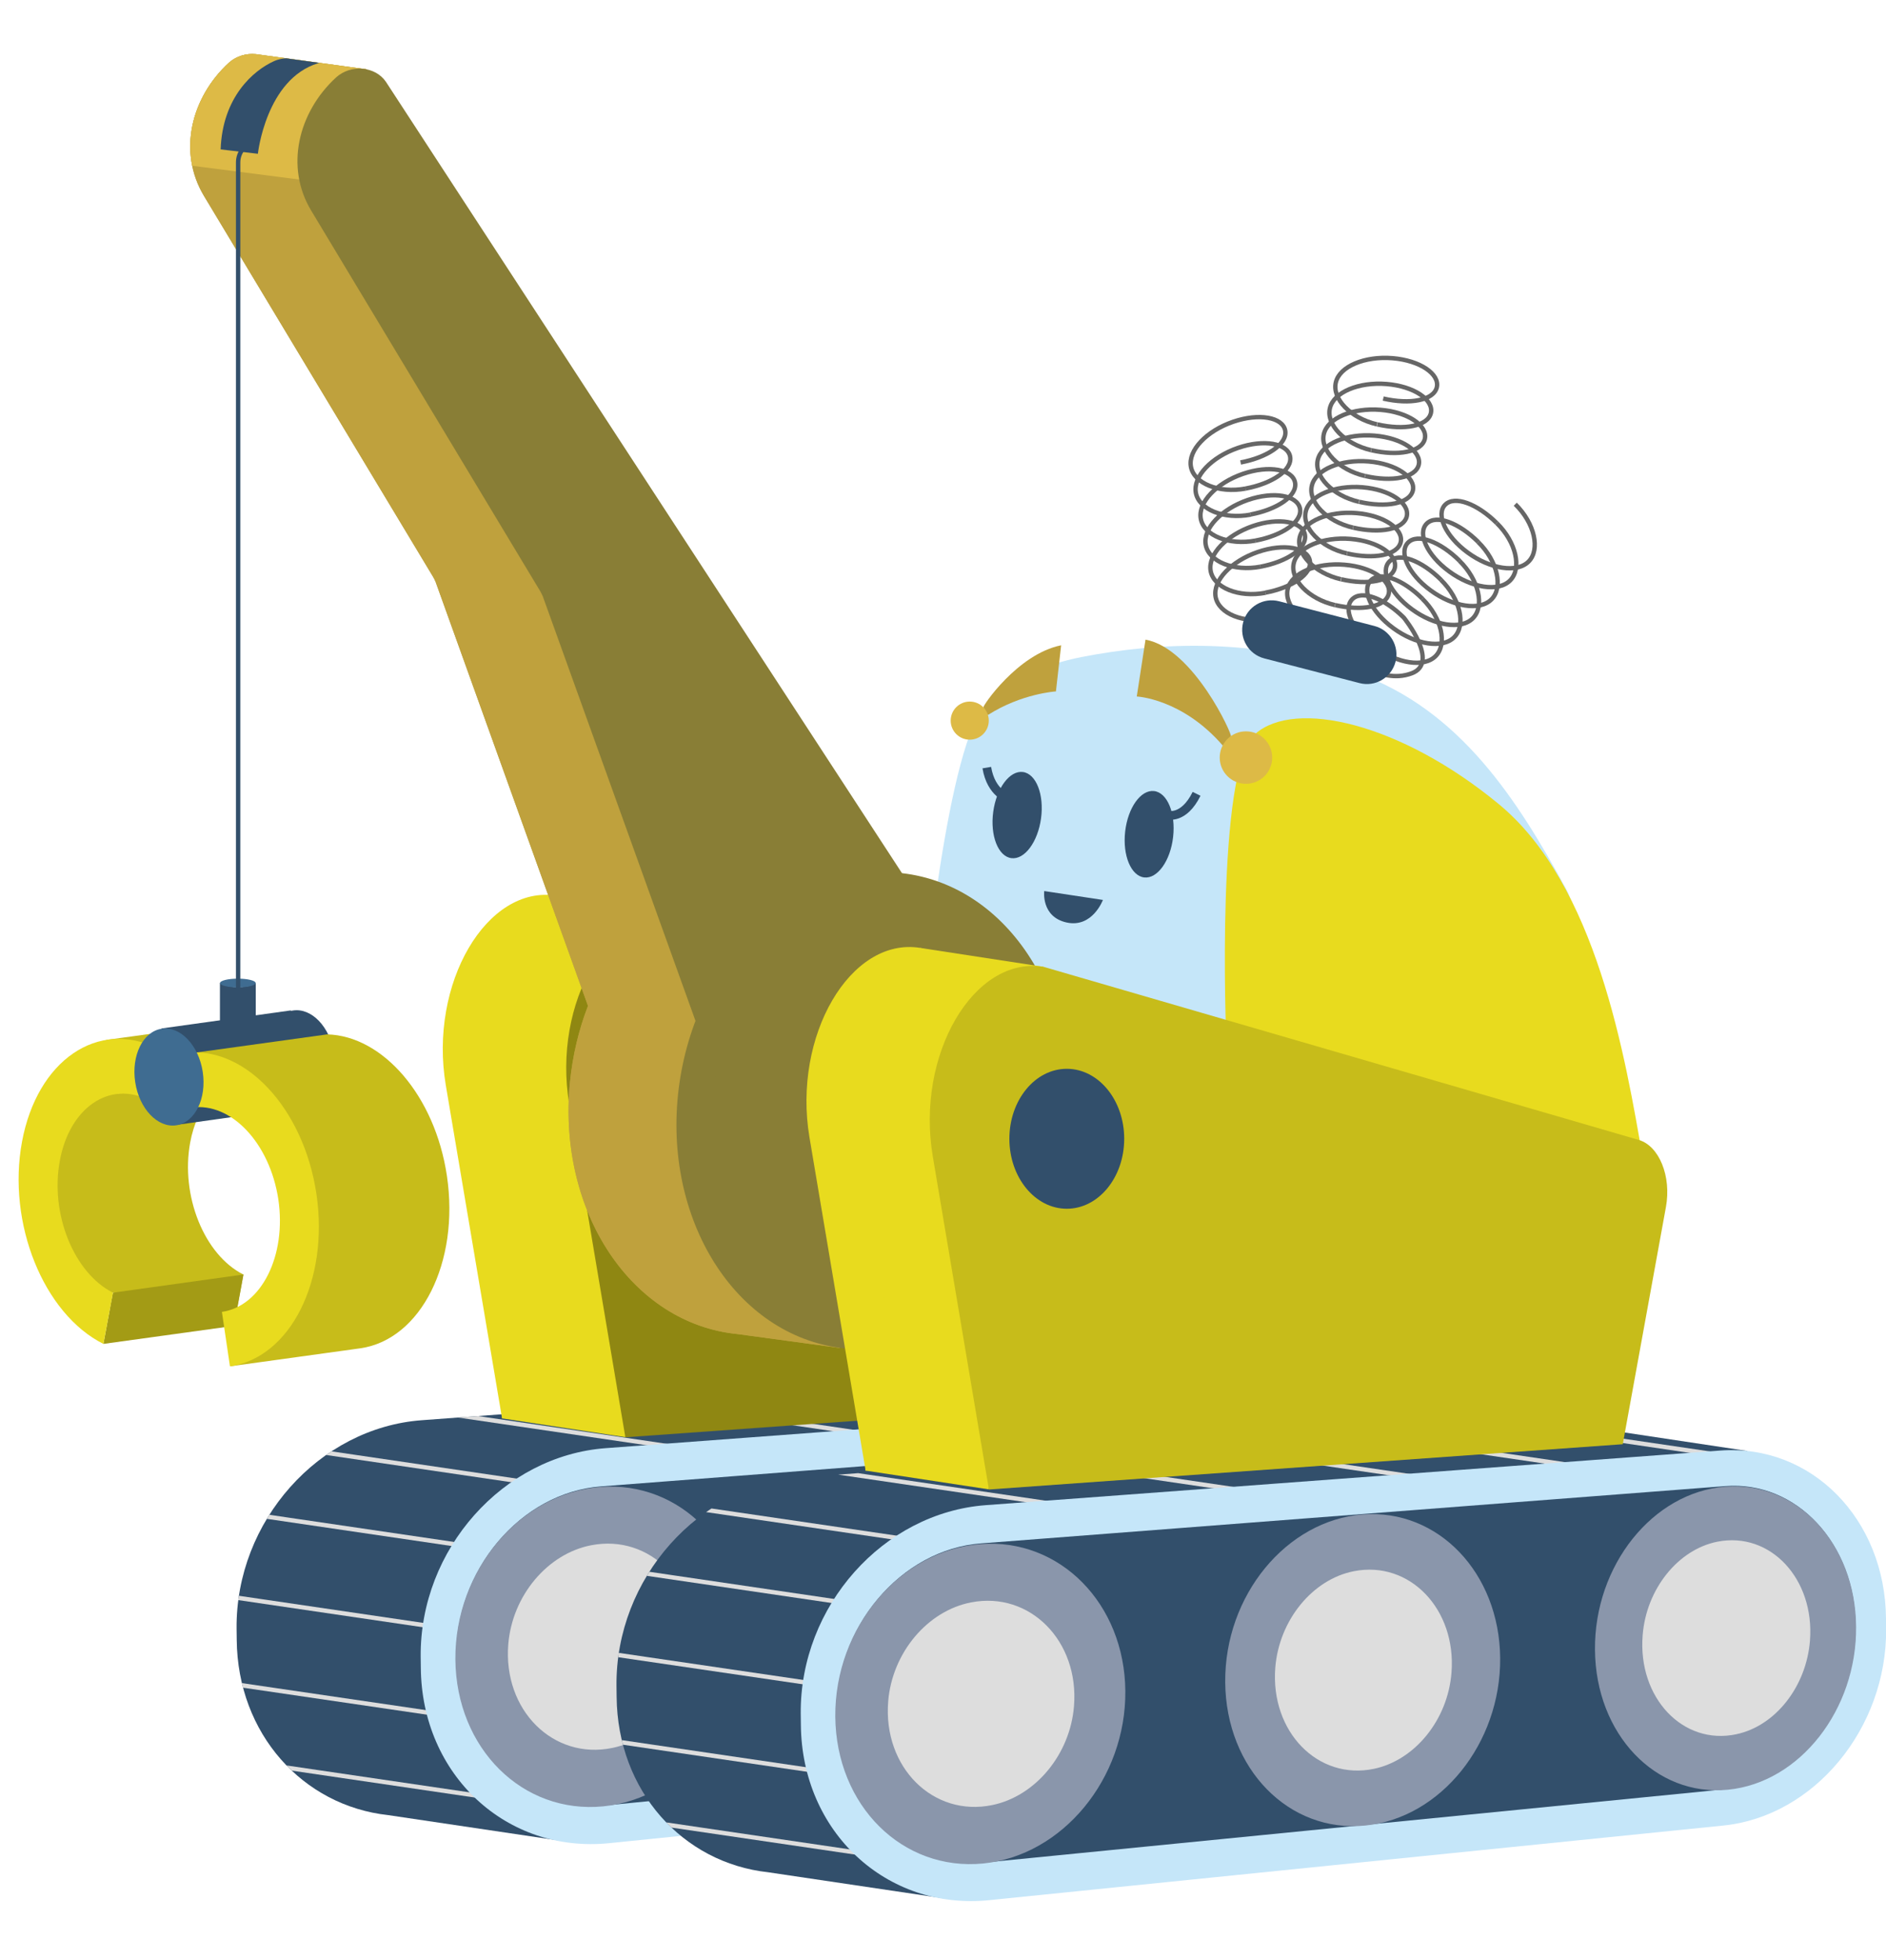 <?xml version="1.0" encoding="utf-8"?>
<!-- Generator: Adobe Illustrator 24.2.1, SVG Export Plug-In . SVG Version: 6.00 Build 0)  -->
<svg version="1.1" xmlns="http://www.w3.org/2000/svg" xmlns:xlink="http://www.w3.org/1999/xlink" x="0px" y="0px"
	 viewBox="0 0 1336.9 1389.3" style="enable-background:new 0 0 1336.9 1389.3;" xml:space="preserve">
<style type="text/css">
	.st0{fill:#C5E6F9;}
	.st1{fill:#E8DB1E;}
	.st2{fill:#324F6B;}
	.st3{clip-path:url(#SVGID_1_);}
	.st4{fill:none;stroke:#DDDDDD;stroke-width:3.098;stroke-miterlimit:10;}
	.st5{fill:#8A96AB;}
	.st6{fill:#DDDDDD;}
	.st7{clip-path:url(#SVGID_2_);}
	.st8{fill:#8F8712;}
	.st9{clip-path:url(#SVGID_3_);fill:#BFA13D;}
	.st10{clip-path:url(#SVGID_3_);fill:#DDBA46;}
	.st11{clip-path:url(#SVGID_3_);fill:#324F6B;}
	.st12{fill:#897E36;}
	.st13{fill:#C7BC1A;}
	.st14{fill:#3F6C91;}
	.st15{fill:none;stroke:#324F6B;stroke-width:3.098;stroke-miterlimit:10;}
	.st16{fill:#A39B15;}
	.st17{fill:none;stroke:#666666;stroke-width:3.098;stroke-miterlimit:10;}
	.st18{fill:none;stroke:#324F6B;stroke-width:6.196;stroke-miterlimit:10;}
	.st19{fill:#BFA13D;}
	.st20{fill:#DDBA46;}
</style>
<g id="Sergeant">
</g>
<g id="Elton">
</g>
<g id="Fred">
</g>
<g id="Bubbles">
</g>
<g id="Dolores">
</g>
<g id="Dolly">
</g>
<g id="Cosmo">
</g>
<g id="Belle">
</g>
<g id="Rivet">
</g>
<g id="Spring">
	<g>
		<g>
			<path class="st0" d="M654.4,709.3c0,0,17.2-186,45.5-210.9c28.3-24.9,105.1-14.6,174.6,42.6S964.3,719.8,977,793.8L654.4,709.3z"
				/>
			<path class="st0" d="M692.4,509.4c0,0,16.3-32.4,74.4-43.7c54.4-10.6,123.8-13.9,195,11.3c73.4,26,114.1,90.5,148.4,153.2
				c15.1,27.7,25.4,142.5,25.4,142.5L709.9,594.5C709.9,594.5,682.1,544.3,692.4,509.4z"/>
			<path class="st1" d="M869.2,735c0,0-7.7-189.9,20.6-214.8s103-7.6,172.4,49.6c69.5,57.1,89.8,178.9,102.6,252.9L869.2,735z"/>
			
				<ellipse transform="matrix(0.113 -0.994 0.994 0.113 134.618 1333.816)" class="st2" cx="814.2" cy="591.5" rx="30.8" ry="17.1"/>
			<ellipse transform="matrix(0.134 -0.991 0.991 0.134 51.887 1214.85)" class="st2" cx="721" cy="577.7" rx="30.8" ry="17.1"/>
			<path class="st2" d="M740.2,631.6l41.6,6.3c0,0-7.4,20-25.7,16C737.9,649.9,740.2,631.6,740.2,631.6z"/>
		</g>
		<g>
			<g>
				<defs>
					<path id="SVGID_63_" d="M916.7,1017.4l52.7-29.4l-122.9-18.5c-8.7-1.6-17.7-2.1-27.1-1.5l-520.5,38.7
						c-72.7,5.4-131.9,71.6-131.2,147.7l0.1,7.9c0.6,66.7,46.9,117.7,107.3,124.3l124.4,18.5l62.5-34.8l359.8-36.5
						c64.7-6.6,116-69,115.4-139.5l-0.1-7.4C936.8,1060.8,929.3,1036.8,916.7,1017.4z"/>
				</defs>
				<use xlink:href="#SVGID_63_"  style="overflow:visible;fill:#324F6B;"/>
				<clipPath id="SVGID_1_">
					<use xlink:href="#SVGID_63_"  style="overflow:visible;"/>
				</clipPath>
				<g class="st3">
					<line class="st4" x1="497.8" y1="1296.3" x2="106.1" y2="1238.7"/>
					<line class="st4" x1="485.5" y1="1240.7" x2="93.8" y2="1183.2"/>
					<line class="st4" x1="491.6" y1="1180.1" x2="100" y2="1122.5"/>
					<line class="st4" x1="519.4" y1="1123.6" x2="127.7" y2="1066"/>
					<line class="st4" x1="554.3" y1="1077.3" x2="162.7" y2="1019.7"/>
					<line class="st4" x1="604.7" y1="1044.4" x2="213" y2="986.8"/>
					<line class="st4" x1="713.7" y1="1031" x2="322" y2="973.5"/>
					<line class="st4" x1="838.1" y1="1021.8" x2="446.4" y2="964.2"/>
					<line class="st4" x1="951.1" y1="1013.9" x2="559.5" y2="956.3"/>
					<line class="st4" x1="1031.3" y1="1002.9" x2="639.7" y2="945.4"/>
				</g>
			</g>
			<g>
				<path class="st0" d="M952.2,1253.6l-520.4,52.9c-72.7,7.4-132.9-48.3-133.5-124.4l-0.1-7.9c-0.6-76.1,58.5-142.3,131.2-147.7
					L950,987.7c64.7-4.8,117,48.5,117.6,119l0.1,7.4C1068.2,1184.6,1016.9,1247,952.2,1253.6z"/>
				<path class="st2" d="M427.9,1279.9c-56.9,5.6-104.2-41-104.7-104c-0.5-63,45.8-117.9,102.8-122.3l527.5-40.6
					c50.7-3.9,92,40.7,92.5,99.3c0.5,58.7-40,110.4-90.7,115.4L427.9,1279.9z"/>
				<path class="st5" d="M528.4,1158.2c0.5,61.9-44.4,116.6-100.8,122.2c-57.1,5.6-104.2-40.9-104.8-104.1
					c-0.5-63.1,45.8-117.9,102.8-122.3C482.1,1049.7,527.8,1096.3,528.4,1158.2z"/>
				<path class="st6" d="M434,1239c-41.9,8.6-77.5-26.8-73.7-73.5c2.8-34.5,27.9-64.3,58.9-70.2c41.6-8,76.6,27.5,72.8,73.6
					C489.3,1203,464.7,1232.7,434,1239z"/>
				<path class="st5" d="M1046.4,1112.6c0.5,58.8-39.9,110.5-90.8,115.5c-51.4,5.1-93.8-39.3-94.3-99.2
					c-0.5-59.9,41.1-111.7,92.5-115.6C1004.7,1009.4,1045.9,1053.9,1046.4,1112.6z"/>
				<path class="st6" d="M961.4,1188.9c-37.7,8-69.8-25.8-66.3-70.1c2.5-32.8,25.1-60.9,53-66.4c37.5-7.4,69,26.4,65.6,70.1
					C1011.2,1155,989.1,1183.1,961.4,1188.9z"/>
				<path class="st5" d="M794.1,1134.8c0.5,60.3-42.1,113.4-95.6,118.7c-54.1,5.4-98.8-40.1-99.3-101.6
					c-0.5-61.5,43.4-114.7,97.5-118.9C750.2,1029,793.6,1074.6,794.1,1134.8z"/>
				<path class="st6" d="M704.6,1213.3c-39.7,8.3-73.5-26.3-69.9-71.8c2.7-33.6,26.4-62.6,55.8-68.3c39.5-7.7,72.6,27,69.1,71.8
					C757.1,1178.3,733.8,1207.2,704.6,1213.3z"/>
			</g>
		</g>
		<g>
			<g>
				<defs>
					<path id="SVGID_62_" d="M1186,1057.9l52.7-29.4l-122.9-18.5c-8.7-1.6-17.7-2.1-27.1-1.5l-520.5,38.7
						c-72.7,5.4-131.9,71.6-131.2,147.7l0.1,7.9c0.6,66.7,46.9,117.7,107.3,124.3l124.4,18.5l62.5-34.8l359.8-36.5
						c64.7-6.6,116-69,115.4-139.5l-0.1-7.4C1206.1,1101.2,1198.7,1077.3,1186,1057.9z"/>
				</defs>
				<use xlink:href="#SVGID_62_"  style="overflow:visible;fill:#324F6B;"/>
				<clipPath id="SVGID_2_">
					<use xlink:href="#SVGID_62_"  style="overflow:visible;"/>
				</clipPath>
				<g class="st7">
					<line class="st4" x1="767.1" y1="1336.7" x2="375.5" y2="1279.1"/>
					<line class="st4" x1="754.8" y1="1281.2" x2="363.1" y2="1223.6"/>
					<line class="st4" x1="761" y1="1220.5" x2="369.3" y2="1163"/>
					<line class="st4" x1="788.7" y1="1164" x2="397.1" y2="1106.4"/>
					<line class="st4" x1="823.7" y1="1117.7" x2="432" y2="1060.2"/>
					<line class="st4" x1="874" y1="1084.8" x2="482.4" y2="1027.3"/>
					<line class="st4" x1="983" y1="1071.5" x2="591.3" y2="1013.9"/>
					<line class="st4" x1="1107.4" y1="1062.2" x2="715.7" y2="1004.7"/>
					<line class="st4" x1="1220.5" y1="1054.3" x2="828.8" y2="996.8"/>
					<line class="st4" x1="1300.6" y1="1043.4" x2="909" y2="985.8"/>
				</g>
			</g>
			<g>
				<path class="st0" d="M1221.6,1294l-520.4,52.9c-72.7,7.4-132.9-48.3-133.5-124.4l-0.1-7.9c-0.6-76.1,58.5-142.3,131.2-147.7
					l520.5-38.7c64.7-4.8,117,48.5,117.6,119l0.1,7.4C1337.5,1225,1286.2,1287.4,1221.6,1294z"/>
				<path class="st2" d="M697.3,1320.3c-56.9,5.6-104.2-41-104.7-104c-0.5-63,45.8-117.9,102.8-122.3l527.5-40.6
					c50.7-3.9,92,40.7,92.5,99.3c0.5,58.7-40,110.4-90.7,115.4L697.3,1320.3z"/>
				<path class="st5" d="M797.7,1198.7c0.5,61.9-44.4,116.6-100.8,122.2c-57.1,5.6-104.2-40.9-104.8-104.1
					c-0.5-63.1,45.8-117.9,102.8-122.3C751.4,1090.1,797.2,1136.8,797.7,1198.7z"/>
				<path class="st6" d="M703.3,1279.5c-41.9,8.6-77.5-26.8-73.7-73.5c2.8-34.5,27.9-64.3,58.9-70.2c41.6-8,76.6,27.5,72.8,73.6
					C758.6,1243.4,734.1,1273.2,703.3,1279.5z"/>
				<path class="st5" d="M1315.7,1153.1c0.5,58.8-39.9,110.5-90.8,115.5c-51.4,5.1-93.8-39.3-94.3-99.2
					c-0.5-59.9,41.1-111.7,92.5-115.6C1274,1049.8,1315.3,1094.3,1315.7,1153.1z"/>
				<path class="st6" d="M1230.7,1229.3c-37.7,8-69.8-25.8-66.3-70.1c2.5-32.8,25.1-60.9,53-66.4c37.5-7.4,69,26.4,65.6,70.1
					C1280.5,1195.4,1258.5,1223.5,1230.7,1229.3z"/>
				<path class="st5" d="M1063.4,1175.3c0.5,60.3-42.1,113.4-95.6,118.7c-54.1,5.4-98.8-40.1-99.3-101.6
					c-0.5-61.5,43.4-114.7,97.5-118.9C1019.5,1069.4,1062.9,1115,1063.4,1175.3z"/>
				<path class="st6" d="M973.9,1253.8c-39.7,8.3-73.5-26.3-69.9-71.8c2.7-33.6,26.4-62.6,55.8-68.3c39.5-7.7,72.6,27,69.1,71.8
					C1026.4,1218.8,1003.1,1247.7,973.9,1253.8z"/>
			</g>
		</g>
		<g>
			<path class="st1" d="M805.2,973.3l-449.3,32.1L316,769.2c-12.1-71.9,29-142.3,78.5-134.3l422.1,122.7
				c14.5,4.2,23.3,25.8,19.3,47.6L805.2,973.3z"/>
			<polygon class="st1" points="394.5,634.9 481.9,648.3 443.2,1018.7 355.9,1005.4 			"/>
			<path class="st8" d="M892.6,986.7l-449.3,32.1l-39.8-236.2c-12.1-71.9,29-142.3,78.5-134.3L903.9,771
				c14.5,4.2,23.3,25.8,19.3,47.6L892.6,986.7z"/>
		</g>
		<g>
			<g>
				<defs>
					<path id="SVGID_61_" d="M563.5,609L228.5,95.3l31.1-46.2l-78.1-10.7l0,0c-6.7-0.7-13.9,1.2-19.4,6.2v0
						c-26.7,24.6-36.2,63.2-17.5,94.3l162.3,269.8c0.7,1.2,1.4,2.5,1.9,3.8L416.8,713c-6.5,16.8-10.9,35.1-12.8,54.3
						c-8.9,91.9,44,170.9,118.6,178.3l72.8,9.9l-19.9-17C630,918.2,673,859.3,680,787.1C688.8,696.1,637,617.7,563.5,609z"/>
				</defs>
				<use xlink:href="#SVGID_61_"  style="overflow:visible;fill:#B8A340;"/>
				<clipPath id="SVGID_3_">
					<use xlink:href="#SVGID_61_"  style="overflow:visible;"/>
				</clipPath>
				<path class="st9" d="M243.8,0c9.3,3.1,539.7,650.7,539.7,650.7l-24.7,246.7l-175.8,175.8c0,0-191.2-141.9-197.4-154.2
					S77.3,111,77.3,111l83.6-89.4L243.8,0z"/>
				<path class="st10" d="M160.9,21.6L301.4,47c0,0-73.3,82.2-78.8,81.6c-5.5-0.7-112-14.4-112-14.4L160.9,21.6z"/>
				<path class="st11" d="M207.6,41.5c0,0-6.5-1.3-13.7,2c-14.2,6.5-36.2,25.2-37.5,62.4l26.4,3.1c0,0,5.7-52.9,42.7-64.2
					S207.6,41.5,207.6,41.5z"/>
			</g>
			<g>
				
					<ellipse transform="matrix(0.144 -0.99 0.99 0.144 -250.131 1285.809)" class="st12" cx="618.1" cy="787.5" rx="169.6" ry="138.2"/>
				<path class="st12" d="M653.1,689.8L527.3,819L384.8,422.8c-0.6-1.3-1.2-2.6-1.9-3.8L220.6,149.3c-18.7-31-9.2-69.7,17.5-94.3
					l0,0c10.7-9.8,28-7.9,35.4,2.9l384.7,589.9C666.4,660.4,664.1,679.4,653.1,689.8z"/>
			</g>
		</g>
		<g>
			<path class="st1" d="M1062.9,1010.3l-449.3,32.1l-39.8-236.2c-12.1-71.9,29-142.3,78.5-134.3l422.1,122.7
				c14.5,4.2,23.3,25.8,19.3,47.6L1062.9,1010.3z"/>
			<polygon class="st1" points="652.2,671.9 739.6,685.3 700.9,1055.7 613.5,1042.4 			"/>
			<path class="st13" d="M1150.3,1023.7l-449.3,32.1l-39.8-236.2c-12.1-71.9,29-142.3,78.5-134.3L1161.6,808
				c14.5,4.2,23.3,25.8,19.3,47.6L1150.3,1023.7z"/>
			<ellipse class="st2" cx="756.2" cy="807.2" rx="40.7" ry="49.6"/>
		</g>
		<g>
			<path class="st2" d="M181.3,725.4c0,0-3.8,3.1-13.7,3.1c-8.9,0-11.7-3.1-11.7-3.1v-28.8c0,0,3.5,3.1,12.7,3.1
				c9.7,0,12.7-3.1,12.7-3.1V725.4z"/>
			<ellipse class="st14" cx="168.6" cy="696.8" rx="12.6" ry="3.1"/>
		</g>
		<path class="st15" d="M168.8,724.7V115.1c0-7.3,5.2-13.6,12.4-15h0"/>
		<g>
			<path class="st13" d="M115.8,770.5l-34.4,4.9l-2.4-7.5l-36.7,18.5c0,0-18.8,27.4-14.4,61.7s26,64.4,52.1,68.2
				c12.5,1.8,34.3-1.1,53.6-4.6c9,12.1,19.9,21.9,32.2,28.1l6.7-36.4c-27.7-13.9-44.6-55.8-37.7-93.5c2.5-13.6,7.9-24.8,14.9-32.9
				c9.9-6.7,19.6-12,23.5-14c5.7-1,11.7-0.7,17.7,1.1L193,726C161.4,716.8,131.1,734.8,115.8,770.5z"/>
			
				<ellipse transform="matrix(0.989 -0.151 0.151 0.989 -110.732 40.661)" class="st2" cx="212.7" cy="750.2" rx="24.2" ry="34.6"/>
			<polygon class="st13" points="164.2,724.9 74.8,737.2 112,743.4 201.2,729.2 			"/>
			<path class="st13" d="M231.9,733.2c39.5,1,76.5,43.6,84.9,100.3c9.1,61.2-18.4,116-61.3,122.2l-5.7-38.6c28-4,45.9-39.8,40-79.7
				c-5.6-37.9-30.7-66.1-57.2-65.5L231.9,733.2z"/>
			<polygon class="st2" points="216.5,784.5 126.2,797.2 114.5,729 206.2,716.2 			"/>
			<path class="st13" d="M139.5,746l92.4-12.8l52.7,48.8c0,0,27.2,33.9,21.1,84.3c-6.2,50.4-50.2,89.4-50.2,89.4L163,968.5
				c0,0,26-15.9,37.8-49.3c11.8-33.4,14.4-73.9,6.7-96.6C194.7,784.5,139.5,746,139.5,746z"/>
			<polyline class="st16" points="73.3,952.6 165.9,939.8 172.6,903.4 80,916.3 			"/>
			<g>
				<g>
					<g>
						<path class="st1" d="M73.3,952.6C30.8,931.3,4.9,867,15.6,809.3c10.7-57.7,53.9-87.3,96.4-66l-6.7,36.4
							c-27.7-13.9-56,5.4-62.9,43.1c-7,37.6,10,79.6,37.7,93.5L73.3,952.6z"/>
					</g>
				</g>
				<g>
					<g>
						<path class="st1" d="M163,968.5c42.9-6.2,70.4-61,61.3-122.2c-9.1-61.2-51.3-106-94.2-99.8l5.7,38.6c28-4,55.5,25.2,61.5,65.1
							c5.9,39.9-12,75.7-40,79.7L163,968.5z"/>
					</g>
				</g>
				
					<ellipse transform="matrix(0.989 -0.151 0.151 0.989 -113.735 26.775)" class="st14" cx="119.6" cy="763.1" rx="24.2" ry="34.6"/>
			</g>
		</g>
		<g>
			<path class="st17" d="M883,346.3c-19.1,3.6-36.6-3.7-38.8-15.4c-2.2-11.7,11.2-25.5,29.8-31.9c18.6-6.4,35.2-3.2,37,6.1
				c1.8,9.4-12.4,19.1-31.6,22.7"/>
			<path class="st17" d="M886.5,364.8c-19.1,3.6-36.6-3.7-38.8-15.4c-2.2-11.7,11.2-25.5,29.8-31.9c18.6-6.4,35.2-3.2,37,6.1
				c1.8,9.4-12.4,19.1-31.6,22.7"/>
			<path class="st17" d="M890,383.2c-19.1,3.6-36.6-3.7-38.8-15.4c-2.2-11.7,11.2-25.5,29.8-31.9c18.6-6.4,35.2-3.2,37,6.1
				c1.8,9.4-12.4,19.1-31.6,22.7"/>
			<path class="st17" d="M893.5,401.7c-19.1,3.6-36.6-3.7-38.8-15.4c-2.2-11.7,11.2-25.5,29.8-31.9s35.2-3.2,37,6.1
				s-12.4,19.1-31.6,22.7"/>
			<path class="st17" d="M897,420.2c-19.1,3.6-36.6-3.7-38.8-15.4c-2.2-11.7,11.2-25.5,29.8-31.9c18.6-6.4,35.2-3.2,37,6.1
				c1.8,9.4-12.4,19.1-31.6,22.7"/>
			<path class="st17" d="M900.5,438.6c-19.1,3.6-36.6-3.7-38.8-15.4c-2.2-11.7,11.2-25.5,29.8-31.9c18.6-6.4,35.2-3.2,37,6.1
				c1.8,9.4-12.4,19.1-31.6,22.7"/>
		</g>
		<g>
			<path class="st17" d="M1008.2,424.4c13.9,13.6,17.8,32.2,9.5,40.6c-8.3,8.5-27.4,5.3-43.2-6.3c-15.9-11.6-22.7-27.1-16-33.9
				s22.8-0.7,36.6,13c0,0,26,32,5.5,39.5c-23.6,8.7-44.7-14.4-44.7-14.4"/>
			<path class="st17" d="M1021.4,411c13.9,13.6,17.8,32.2,9.5,40.6c-8.3,8.5-27.4,5.3-43.2-6.3c-15.9-11.6-22.7-27.1-16-33.9
				s22.8-0.7,36.6,13"/>
			<path class="st17" d="M1034.6,397.6c13.9,13.6,17.8,32.2,9.5,40.6c-8.3,8.5-27.4,5.3-43.2-6.3c-15.9-11.6-22.7-27.1-16-33.9
				s22.8-0.7,36.6,13"/>
			<path class="st17" d="M1047.8,384.2c13.9,13.6,17.8,32.2,9.5,40.6c-8.3,8.5-27.4,5.3-43.2-6.3c-15.9-11.6-22.7-27.1-16-33.9
				s22.8-0.7,36.6,13"/>
			<path class="st17" d="M1061,370.8c13.9,13.6,17.8,32.2,9.5,40.6c-8.3,8.5-27.4,5.3-43.2-6.3c-15.9-11.6-22.7-27.1-16-33.9
				c6.7-6.8,22.8-0.7,36.6,13"/>
			<path class="st17" d="M1074.1,357.4c13.9,13.6,17.8,32.2,9.5,40.6c-8.3,8.5-27.4,5.3-43.2-6.3c-15.9-11.6-22.7-27.1-16-33.9
				c6.7-6.8,22.8-0.7,36.6,13"/>
		</g>
		<g>
			<path class="st17" d="M976.1,300.8c-18.9-4.4-31.9-18.2-29.2-29.7s20.6-18.8,40.2-17.2s33.5,11.3,31.4,20.6
				c-2.2,9.3-19.1,12.4-38,8"/>
			<path class="st17" d="M971.9,319.1c-18.9-4.4-31.9-18.2-29.2-29.7s20.6-18.8,40.2-17.2s33.5,11.3,31.4,20.6
				c-2.2,9.3-19.1,12.4-38,8"/>
			<path class="st17" d="M967.6,337.4c-18.9-4.4-31.9-18.2-29.2-29.7s20.6-18.8,40.2-17.2s33.5,11.3,31.4,20.6
				c-2.2,9.3-19.1,12.4-38,8"/>
			<path class="st17" d="M963.3,355.7c-18.9-4.4-31.9-18.2-29.2-29.7c2.7-11.6,20.6-18.8,40.2-17.2c19.6,1.6,33.5,11.3,31.4,20.6
				c-2.2,9.3-19.1,12.4-38,8"/>
			<path class="st17" d="M959.1,374c-18.9-4.4-31.9-18.2-29.2-29.7c2.7-11.6,20.6-18.8,40.2-17.2c19.6,1.6,33.5,11.3,31.4,20.6
				c-2.2,9.3-19.1,12.4-38,8"/>
			<path class="st17" d="M954.8,392.3c-18.9-4.4-31.9-18.2-29.2-29.7s20.6-18.8,40.2-17.2c19.6,1.6,33.5,11.3,31.4,20.6
				c-2.2,9.3-19.1,12.4-38,8"/>
			<path class="st17" d="M950.5,410.6c-18.9-4.4-31.9-18.2-29.2-29.7s20.6-18.8,40.2-17.2s33.5,11.3,31.4,20.6
				c-2.2,9.3-19.1,12.4-38,8"/>
			<path class="st17" d="M946.3,428.9c-18.9-4.4-31.9-18.2-29.2-29.7s20.6-18.8,40.2-17.2s33.5,11.3,31.4,20.6
				c-2.2,9.3-19.1,12.4-38,8"/>
			<path class="st17" d="M942,447.2c-18.9-4.4-31.9-18.2-29.2-29.7s20.6-18.8,40.2-17.2s33.5,11.3,31.4,20.6
				c-2.2,9.3-19.1,12.4-38,8"/>
		</g>
		<path class="st18" d="M827.6,577.7c0,0,11.4,3.6,20.6-15"/>
		<path class="st18" d="M715,565.8c0,0-12.4-3.1-15.5-21.7"/>
		<g>
			<path class="st19" d="M872.5,521.9c1.5-0.4-26.4-62.3-60.5-68.5l-6.2,40.3c0,0,32.1,1.4,61,34.8
				C867.7,527.7,872.5,521.9,872.5,521.9z"/>
			<circle class="st20" cx="883.2" cy="537" r="18.6"/>
		</g>
		<g>
			<path class="st19" d="M697.1,501.4c-1-0.4,24.1-37.8,55.1-44l-3.7,32.7c0,0-24.2,1.4-48.2,16.7
				C699.7,506.2,697.1,501.4,697.1,501.4z"/>
			<circle class="st20" cx="687.4" cy="510.8" r="13.5"/>
		</g>
		<path class="st2" d="M963.7,484.2l-67.5-17.5c-11.2-2.9-17.9-14.3-15-25.5v0c2.9-11.2,14.3-17.9,25.5-15l67.5,17.5
			c11.2,2.9,17.9,14.3,15,25.5v0C986.2,480.4,974.9,487.1,963.7,484.2z"/>
	</g>
</g>
<g id="Eileen">
</g>
<g id="Levi">
</g>
<g id="Oscar">
</g>
<g id="Rex">
</g>
</svg>
